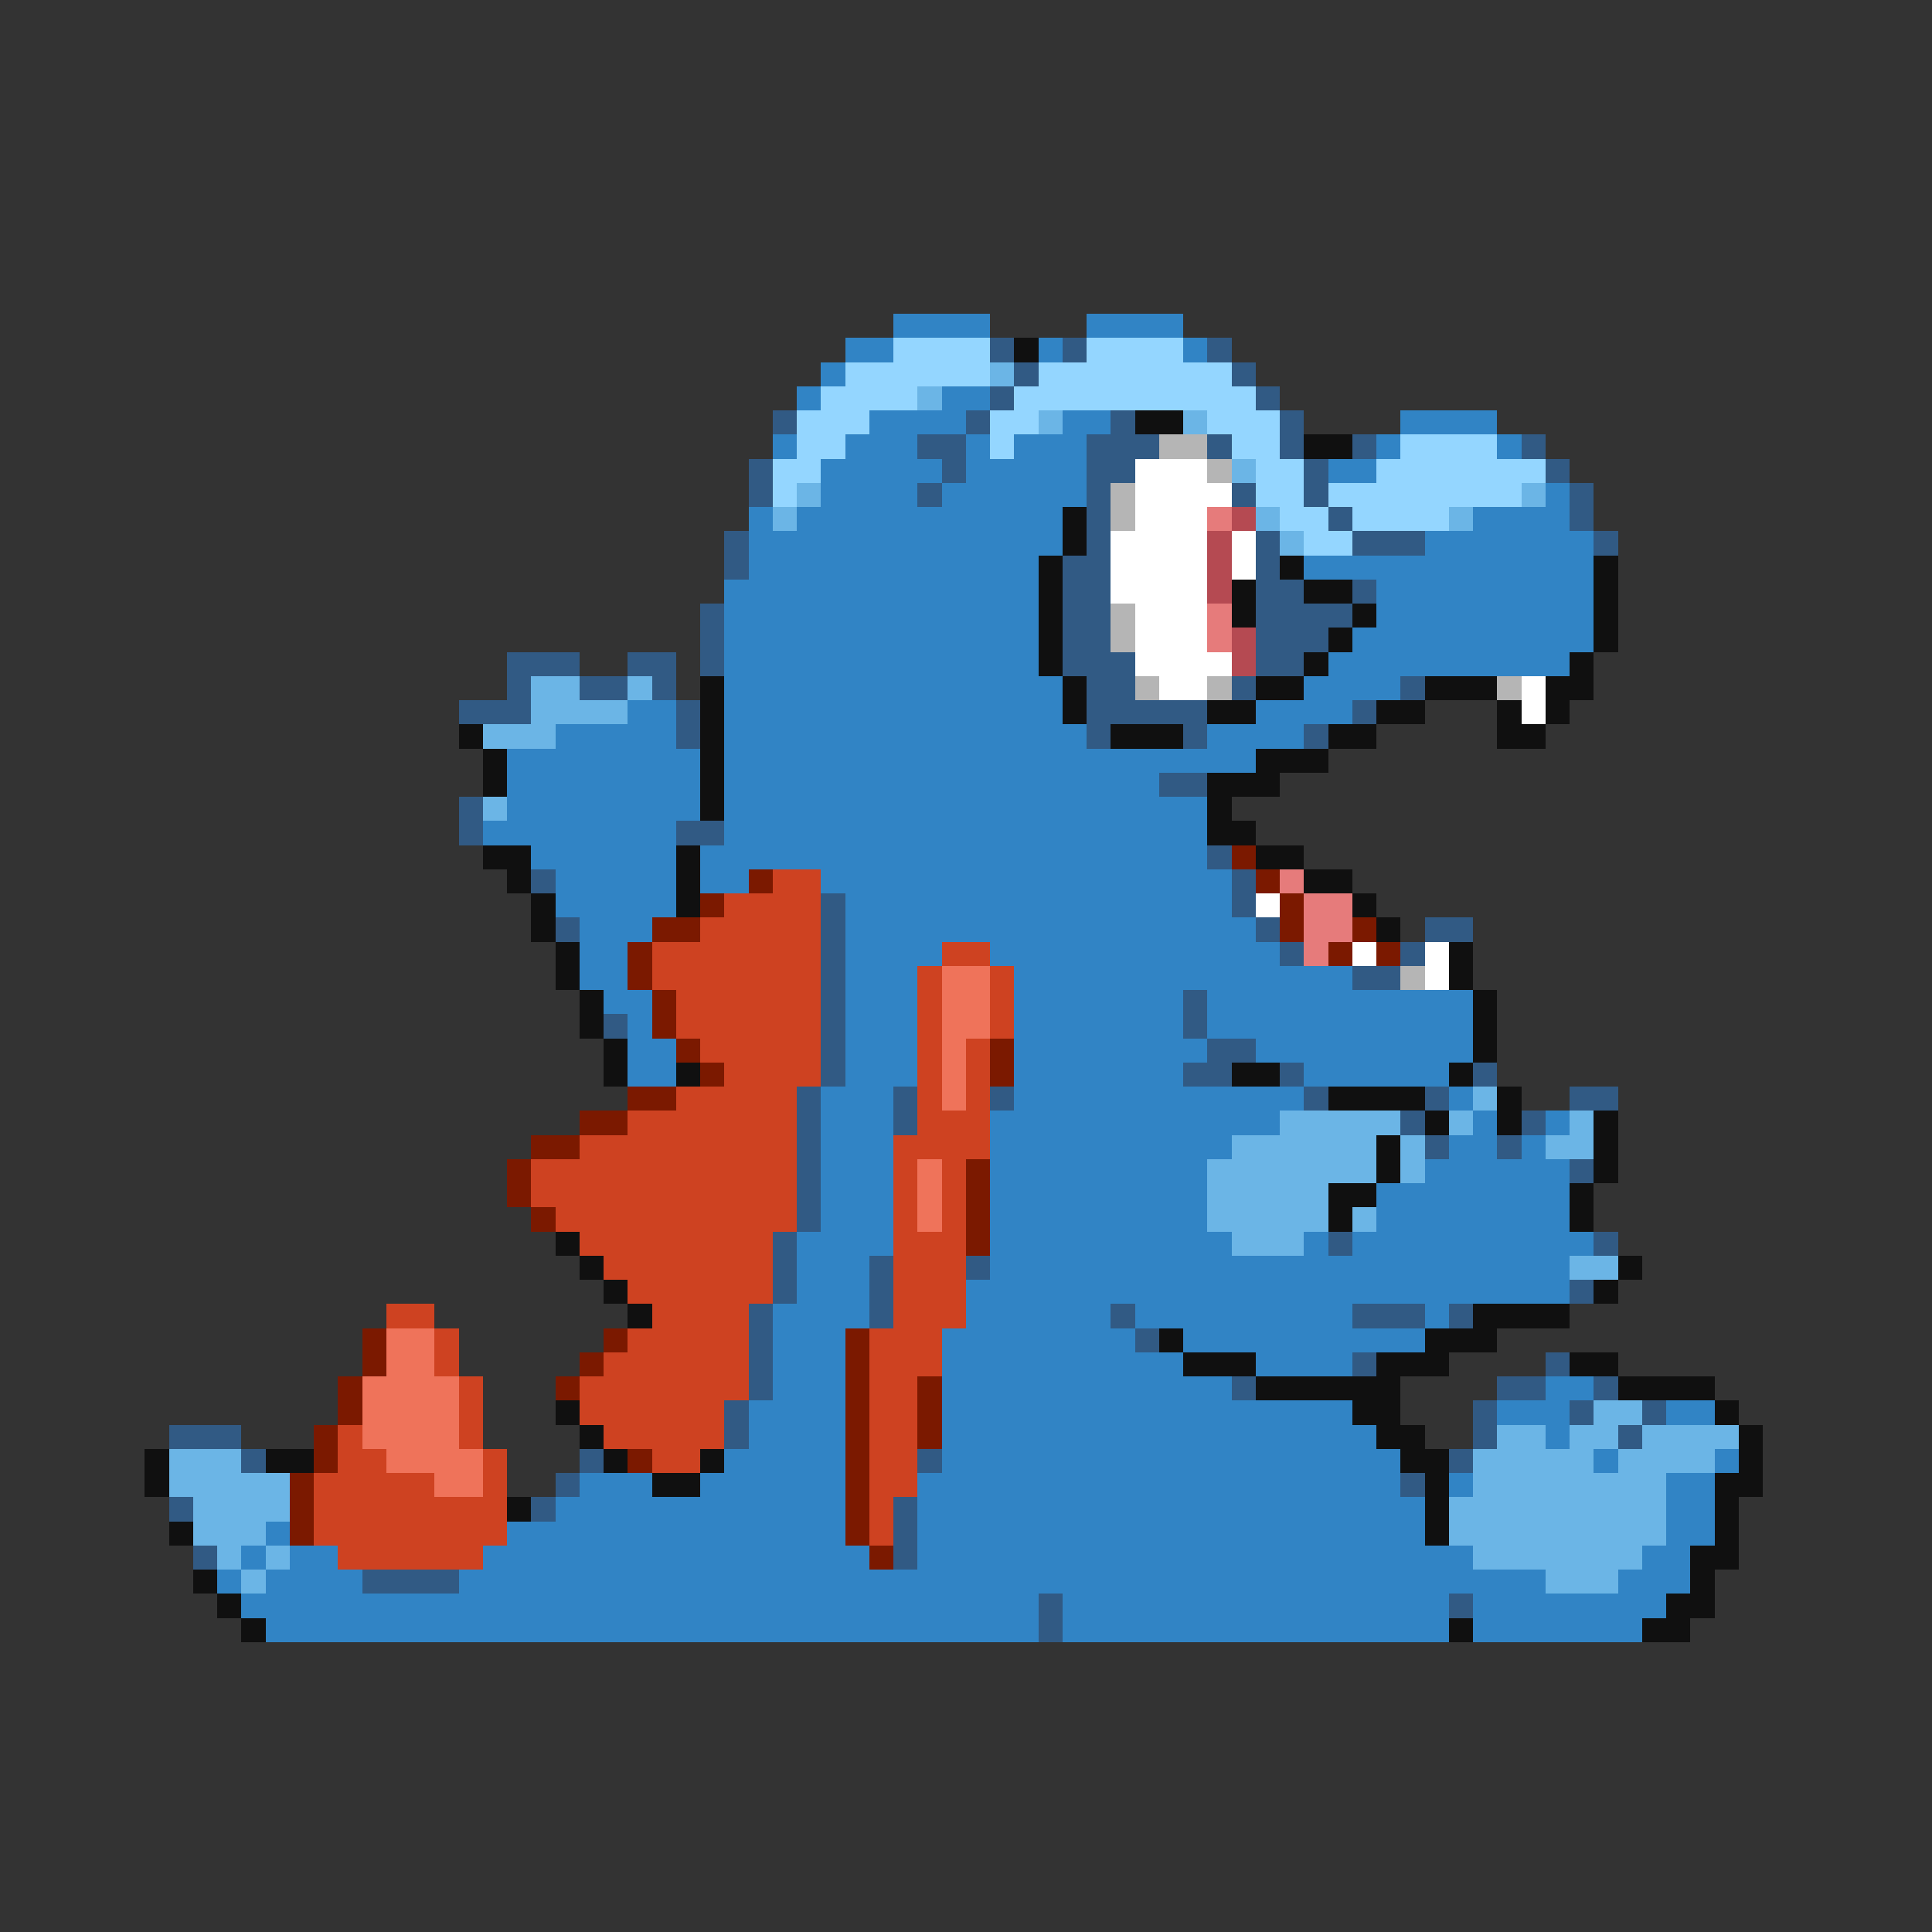 <svg xmlns="http://www.w3.org/2000/svg" viewBox="0 -0.5 80 80" shape-rendering="crispEdges">
<rect x="0" y="-0.5" width="80" height="80" fill="#333333" stroke="none"/>
<path stroke="#3184c5" d="M37 13h4M45 13h4M35 14h2M43 14h1M49 14h1M34 15h1M33 16h1M39 16h2M36 17h4M44 17h2M58 17h4M32 18h1M35 18h3M40 18h1M42 18h3M57 18h1M62 18h1M34 19h5M40 19h5M55 19h2M34 20h4M39 20h6M64 20h1M31 21h1M33 21h11M61 21h4M31 22h13M59 22h7M31 23h12M54 23h12M30 24h13M57 24h9M30 25h13M57 25h9M30 26h13M56 26h10M30 27h13M55 27h10M30 28h14M54 28h4M26 29h2M30 29h14M52 29h4M23 30h5M30 30h15M50 30h4M21 31h8M30 31h22M21 32h8M30 32h18M21 33h8M30 33h20M20 34h8M30 34h20M22 35h6M29 35h21M23 36h5M29 36h2M34 36h17M23 37h5M35 37h16M24 38h3M35 38h17M24 39h2M35 39h4M41 39h12M24 40h2M35 40h3M42 40h14M25 41h2M35 41h3M42 41h7M50 41h11M26 42h1M35 42h3M42 42h7M50 42h11M26 43h2M35 43h3M42 43h8M52 43h9M26 44h2M35 44h3M42 44h7M54 44h6M34 45h3M42 45h12M60 45h1M34 46h3M41 46h12M61 46h1M64 46h1M34 47h3M41 47h10M60 47h2M63 47h1M34 48h3M41 48h9M59 48h6M34 49h3M41 49h9M57 49h8M34 50h3M41 50h9M57 50h8M33 51h4M41 51h10M54 51h1M56 51h10M33 52h3M41 52h24M33 53h3M40 53h25M32 54h4M40 54h6M47 54h9M59 54h1M32 55h3M39 55h8M49 55h10M32 56h3M39 56h10M52 56h4M32 57h3M39 57h12M64 57h2M31 58h4M39 58h17M62 58h3M69 58h2M31 59h4M39 59h18M64 59h1M30 60h5M39 60h19M66 60h1M71 60h1M24 61h3M29 61h6M38 61h20M60 61h1M69 61h2M23 62h12M38 62h21M69 62h2M11 63h1M21 63h14M38 63h21M69 63h2M10 64h1M12 64h2M20 64h16M38 64h23M68 64h2M9 65h1M11 65h4M19 65h45M67 65h3M10 66h33M44 66h16M61 66h8M11 67h32M44 67h16M61 67h7" />
<path stroke="#94d6ff" d="M37 14h4M45 14h4M35 15h6M43 15h8M34 16h4M42 16h10M33 17h3M41 17h2M50 17h3M33 18h2M41 18h1M51 18h2M58 18h4M32 19h2M52 19h2M57 19h7M32 20h1M52 20h2M55 20h8M53 21h2M56 21h4M54 22h2" />
<path stroke="#315a84" d="M41 14h1M44 14h1M50 14h1M42 15h1M51 15h1M41 16h1M52 16h1M32 17h1M40 17h1M46 17h1M53 17h1M38 18h2M45 18h3M50 18h1M53 18h1M56 18h1M63 18h1M31 19h1M39 19h1M45 19h2M54 19h1M64 19h1M31 20h1M38 20h1M45 20h1M51 20h1M54 20h1M65 20h1M45 21h1M55 21h1M65 21h1M30 22h1M45 22h1M52 22h1M56 22h3M66 22h1M30 23h1M44 23h2M52 23h1M44 24h2M52 24h2M56 24h1M29 25h1M44 25h2M52 25h4M29 26h1M44 26h2M52 26h3M21 27h3M26 27h2M29 27h1M44 27h3M52 27h2M21 28h1M24 28h2M27 28h1M45 28h2M51 28h1M58 28h1M19 29h3M28 29h1M45 29h5M56 29h1M28 30h1M45 30h1M49 30h1M54 30h1M48 32h2M19 33h1M19 34h1M28 34h2M50 35h1M22 36h1M51 36h1M34 37h1M51 37h1M23 38h1M34 38h1M52 38h1M59 38h2M34 39h1M53 39h1M58 39h1M34 40h1M56 40h2M34 41h1M49 41h1M25 42h1M34 42h1M49 42h1M34 43h1M50 43h2M34 44h1M49 44h2M53 44h1M61 44h1M33 45h1M37 45h1M41 45h1M54 45h1M59 45h1M65 45h2M33 46h1M37 46h1M58 46h1M63 46h1M33 47h1M59 47h1M62 47h1M33 48h1M65 48h1M33 49h1M33 50h1M32 51h1M55 51h1M66 51h1M32 52h1M36 52h1M40 52h1M32 53h1M36 53h1M65 53h1M31 54h1M36 54h1M46 54h1M56 54h3M60 54h1M31 55h1M47 55h1M31 56h1M56 56h1M64 56h1M31 57h1M51 57h1M62 57h2M66 57h1M30 58h1M61 58h1M65 58h1M68 58h1M7 59h3M30 59h1M61 59h1M67 59h1M10 60h1M24 60h1M38 60h1M60 60h1M23 61h1M58 61h1M7 62h1M22 62h1M37 62h1M37 63h1M8 64h1M37 64h1M15 65h4M43 66h1M60 66h1M43 67h1" />
<path stroke="#101010" d="M42 14h1M47 17h2M54 18h2M44 21h1M44 22h1M43 23h1M53 23h1M66 23h1M43 24h1M51 24h1M54 24h2M66 24h1M43 25h1M51 25h1M56 25h1M66 25h1M43 26h1M55 26h1M66 26h1M43 27h1M54 27h1M65 27h1M29 28h1M44 28h1M52 28h2M59 28h3M64 28h2M29 29h1M44 29h1M50 29h2M57 29h2M62 29h1M64 29h1M19 30h1M29 30h1M46 30h3M55 30h2M62 30h2M20 31h1M29 31h1M52 31h3M20 32h1M29 32h1M50 32h3M29 33h1M50 33h1M50 34h2M20 35h2M28 35h1M52 35h2M21 36h1M28 36h1M54 36h2M22 37h1M28 37h1M56 37h1M22 38h1M57 38h1M23 39h1M60 39h1M23 40h1M60 40h1M24 41h1M61 41h1M24 42h1M61 42h1M25 43h1M61 43h1M25 44h1M28 44h1M51 44h2M60 44h1M55 45h4M62 45h1M59 46h1M62 46h1M66 46h1M57 47h1M66 47h1M57 48h1M66 48h1M55 49h2M65 49h1M55 50h1M65 50h1M23 51h1M24 52h1M67 52h1M25 53h1M66 53h1M26 54h1M61 54h4M48 55h1M59 55h3M49 56h3M57 56h3M65 56h2M52 57h6M67 57h4M23 58h1M56 58h2M71 58h1M24 59h1M57 59h2M72 59h1M6 60h1M11 60h2M25 60h1M29 60h1M58 60h2M72 60h1M6 61h1M27 61h2M59 61h1M71 61h2M21 62h1M59 62h1M71 62h1M7 63h1M59 63h1M71 63h1M70 64h2M8 65h1M70 65h1M9 66h1M69 66h2M10 67h1M60 67h1M68 67h2" />
<path stroke="#6bb5e6" d="M41 15h1M38 16h1M43 17h1M49 17h1M51 19h1M33 20h1M63 20h1M32 21h1M52 21h1M60 21h1M53 22h1M22 28h2M26 28h1M22 29h4M20 30h3M20 33h1M61 45h1M53 46h5M60 46h1M65 46h1M51 47h6M58 47h1M64 47h2M50 48h7M58 48h1M50 49h5M50 50h5M56 50h1M51 51h3M65 52h2M66 58h2M62 59h2M65 59h2M68 59h4M7 60h3M61 60h5M67 60h4M7 61h5M61 61h8M8 62h4M60 62h9M8 63h3M60 63h9M9 64h1M11 64h1M61 64h7M10 65h1M64 65h3" />
<path stroke="#b5b5b5" d="M48 18h2M50 19h1M46 20h1M46 21h1M46 25h1M46 26h1M47 28h1M50 28h1M62 28h1M58 40h1" />
<path stroke="#ffffff" d="M47 19h3M47 20h4M47 21h3M46 22h4M51 22h1M46 23h4M51 23h1M46 24h4M47 25h3M47 26h3M47 27h4M48 28h2M63 28h1M63 29h1M52 37h1M56 39h1M59 39h1M59 40h1" />
<path stroke="#e67b7b" d="M50 21h1M50 25h1M50 26h1M53 36h1M54 37h2M54 38h2M54 39h1" />
<path stroke="#b54a52" d="M51 21h1M50 22h1M50 23h1M50 24h1M51 26h1M51 27h1" />
<path stroke="#7b1900" d="M51 35h1M31 36h1M52 36h1M29 37h1M53 37h1M27 38h2M53 38h1M56 38h1M26 39h1M55 39h1M57 39h1M26 40h1M27 41h1M27 42h1M28 43h1M41 43h1M29 44h1M41 44h1M26 45h2M24 46h2M22 47h2M21 48h1M40 48h1M21 49h1M40 49h1M22 50h1M40 50h1M40 51h1M15 55h1M25 55h1M35 55h1M15 56h1M24 56h1M35 56h1M14 57h1M23 57h1M35 57h1M38 57h1M14 58h1M35 58h1M38 58h1M13 59h1M35 59h1M38 59h1M13 60h1M26 60h1M35 60h1M12 61h1M35 61h1M12 62h1M35 62h1M12 63h1M35 63h1M36 64h1" />
<path stroke="#ce4221" d="M32 36h2M30 37h4M29 38h5M27 39h7M39 39h2M27 40h7M38 40h1M41 40h1M28 41h6M38 41h1M41 41h1M28 42h6M38 42h1M41 42h1M29 43h5M38 43h1M40 43h1M30 44h4M38 44h1M40 44h1M28 45h5M38 45h1M40 45h1M26 46h7M38 46h3M24 47h9M37 47h4M22 48h11M37 48h1M39 48h1M22 49h11M37 49h1M39 49h1M23 50h10M37 50h1M39 50h1M24 51h8M37 51h3M25 52h7M37 52h3M26 53h6M37 53h3M16 54h2M27 54h4M37 54h3M18 55h1M26 55h5M36 55h3M18 56h1M25 56h6M36 56h3M19 57h1M24 57h7M36 57h2M19 58h1M24 58h6M36 58h2M14 59h1M19 59h1M25 59h5M36 59h2M14 60h2M20 60h1M27 60h2M36 60h2M13 61h5M20 61h1M36 61h2M13 62h8M36 62h1M13 63h8M36 63h1M14 64h6" />
<path stroke="#ef735a" d="M39 40h2M39 41h2M39 42h2M39 43h1M39 44h1M39 45h1M38 48h1M38 49h1M38 50h1M16 55h2M16 56h2M15 57h4M15 58h4M15 59h4M16 60h4M18 61h2" />
</svg>
